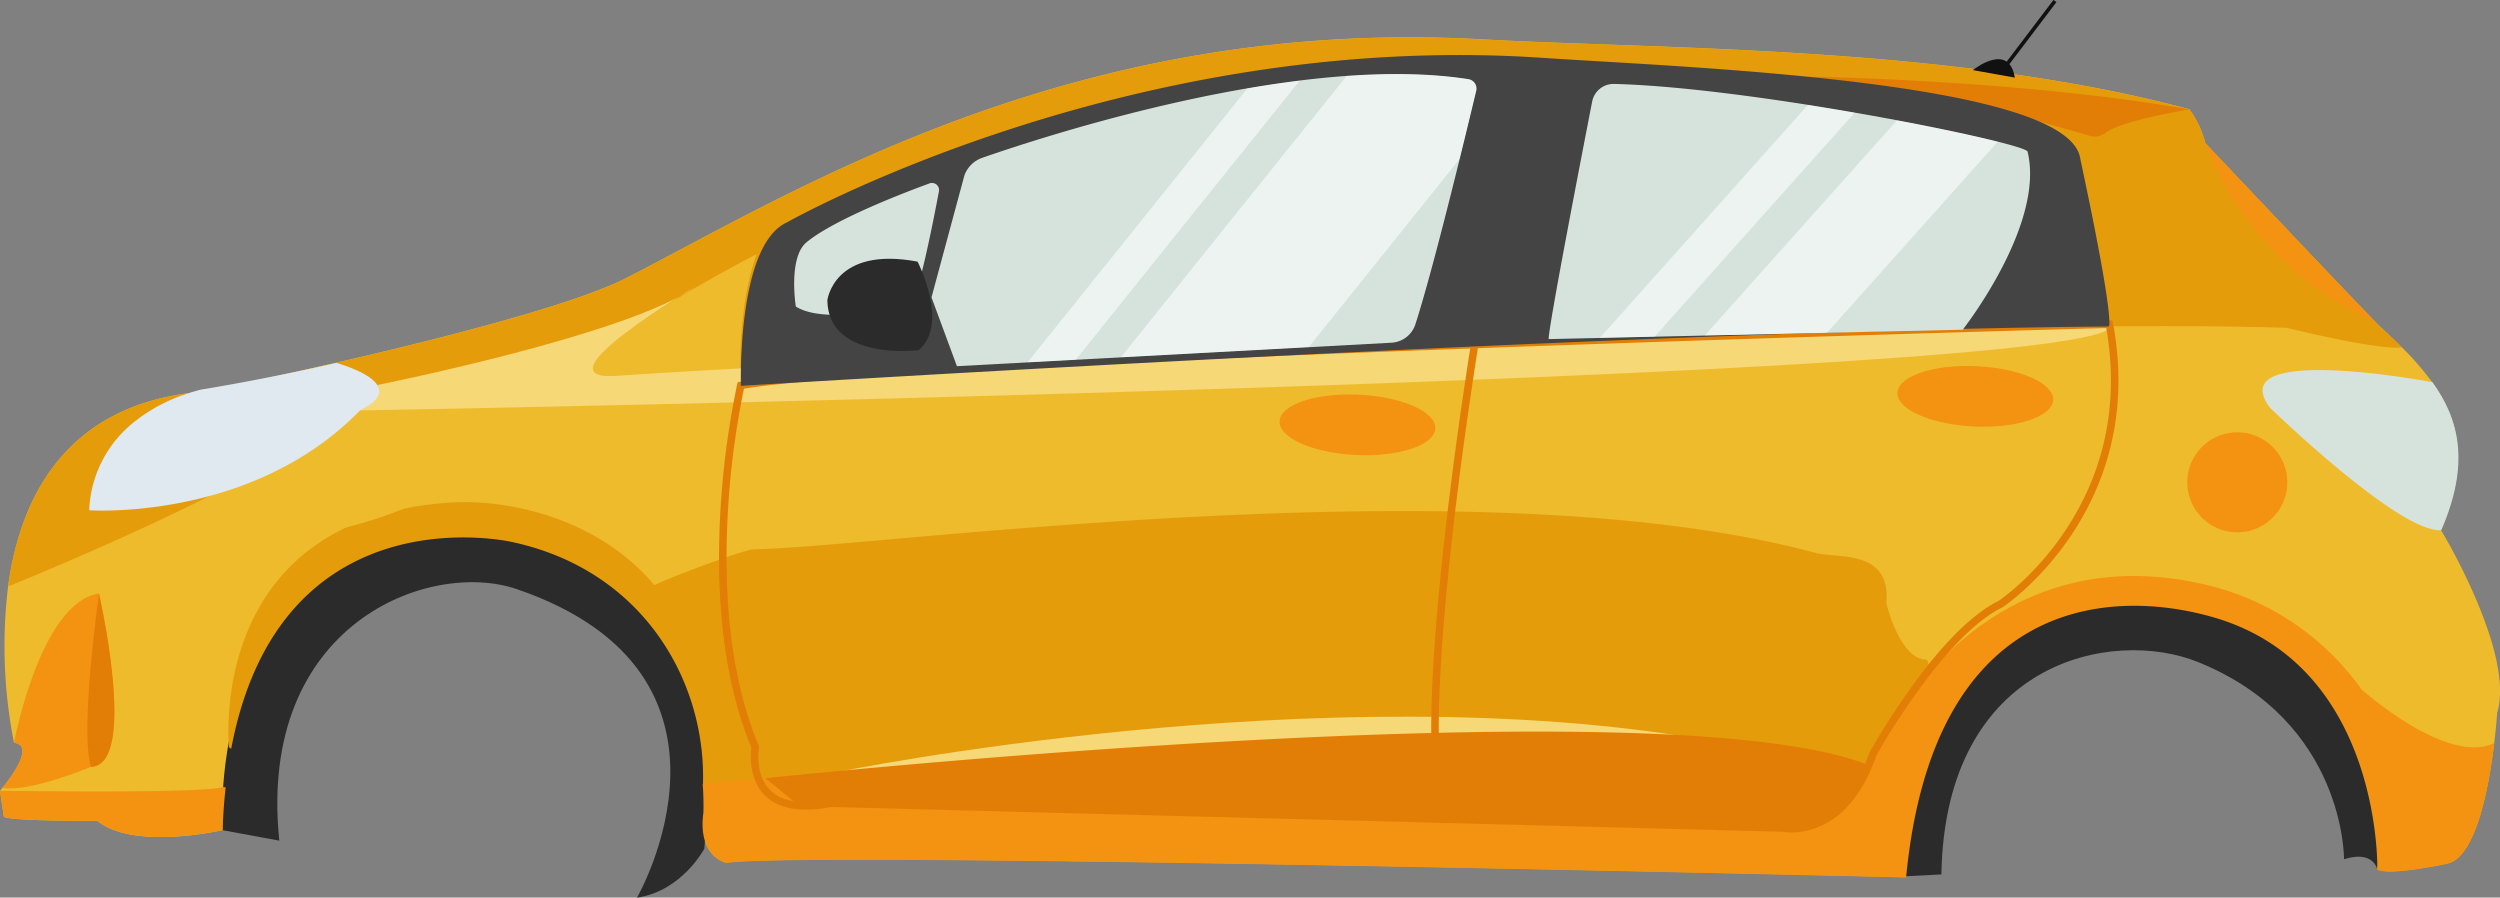 <svg id="Objects" xmlns="http://www.w3.org/2000/svg" xmlns:xlink="http://www.w3.org/1999/xlink" viewBox="0 0 332.42 119.35"><rect x="0" y="0" width="332.42" height="119.35" fill="#808080" stroke="none"/><defs><style>.cls-1,.cls-11{fill:none;}.cls-2{fill:#eebb2d;}.cls-3{fill:#2a2b2a;}.cls-4{fill:#e59c0a;}.cls-5{fill:#f49211;}.cls-6{fill:#d6e3dd;}.cls-7{fill:#e27e05;}.cls-8{fill:#f7d877;}.cls-9{fill:#111;}.cls-10{fill:#e0e9ef;}.cls-11{stroke:#e27e05;stroke-miterlimit:10;}.cls-12{fill:#434443;}.cls-13{clip-path:url(#clip-path);}.cls-14{opacity:0.57;}.cls-15{fill:#fff;}.cls-16{clip-path:url(#clip-path-2);}.cls-17{opacity:0.56;}</style><clipPath id="clip-path" transform="translate(-89.29 -192.31)"><path class="cls-1" d="M301,205.8c-1.45,7.44-5.83,30.08-5.79,31.6l55.06-1.25s11-14,8.62-23.68c-.28-1.18-36.38-8.54-55-9A2.9,2.9,0,0,0,301,205.8Z"/></clipPath><clipPath id="clip-path-2" transform="translate(-89.29 -192.31)"><path class="cls-1" d="M219.88,213.3c8.05-2.81,42.2-14,64.7-10.46a1.27,1.27,0,0,1,1,1.55c-1.21,5.06-5.59,23.29-8.09,31.05a3.55,3.55,0,0,1-3.18,2.44L216.53,241l-3.38-9.15,4.37-16.2A3.87,3.87,0,0,1,219.88,213.3Z"/></clipPath></defs><title>car</title><path class="cls-2" d="M421.33,287.11s-.1,1.66-.39,4c-.67,5.58-2.36,15.06-6.17,16,0,0-7.86,1.71-9.37.78,0,0,.62-26.52-21.11-33.33-12.86-4-37.86-4.18-41.55,34.39,0,0-146.93-3.54-156.86-1.93,0,0-3.86-.7-3.06-6.71a31.12,31.12,0,0,0-.07-3.39c-.5-8.05-3.95-28-25.42-32.56,0,0-30.77-7.08-37.3,27.51-.3,1.62-.56,3.34-.73,5.14s-.34,3.69-.41,5.68c0,0-11.81,2.74-16.67-1.24,0,0-12.21.07-12.43-.58l-.5-3.41a3.63,3.63,0,0,0,.32-.39c1.09-1.32,4.38-5.65,1.54-6a65.92,65.92,0,0,1-.77-20.9c1.63-11.75,7.72-24.35,26-25.8,0,0,44.13-8.92,56.22-15.11,22-11.26,59.21-34.78,113.81-31.72,23.58,1.32,62.48.83,94,9.3a13.24,13.24,0,0,1,2.12,4.51s21.82,23.07,23.08,24.24c1.06,1,2.08,1.94,3.05,2.9a38.47,38.47,0,0,1,4,4.6c3.64,5,5,10.88,1.19,19.7C413.9,262.81,423.77,279.18,421.33,287.11Z" transform="translate(-89.29 -192.31)"/><path class="cls-3" d="M126.43,304.09l-7.54-1.39s-2.88-38.53,31.74-39.16c13.17-.25,35.4,8.56,32.31,41.62,0,0-2.94,5.62-8.95,6.51,0,0,17.11-29.65-15.91-41C146.43,266.61,123.45,275.24,126.43,304.09Z" transform="translate(-89.29 -192.31)"/><path class="cls-3" d="M347.43,308.58l-4.85.25s-2.64-34.49,30.43-37c13.13-1,35,10,32.39,36.1,0,0-.48-2.62-4.43-1.37,0,0,.2-18.28-19.37-26.2C370.18,275.71,347.93,280.15,347.43,308.58Z" transform="translate(-89.29 -192.31)"/><path class="cls-4" d="M408.69,238.51h-.07c-3.29.37-15.27-2.61-15.27-2.61-6.71-.21-14.72-.26-23.68-.19-50.08.43-130,4.77-181.86,7.89-30,1.82-50.58,3.22-50.58,3.22-15,10.72-46.75,23.42-46.75,23.42l-.1-.06c1.63-11.75,7.72-24.35,26-25.8,0,0,7.68-1.55,17.52-3.81,13.73-3.15,31.65-7.69,38.7-11.3,22-11.26,59.21-34.78,113.81-31.72,23.58,1.32,62.48.83,94,9.3a13.24,13.24,0,0,1,2.12,4.51h0c.55.57,19.12,20.22,22.58,23.73l.49.5C406.7,236.59,407.72,237.55,408.69,238.51Z" transform="translate(-89.29 -192.31)"/><path class="cls-5" d="M280.14,249.28c-.1,2.22-4.82,3.8-10.54,3.53s-10.27-2.28-10.17-4.49,4.82-3.8,10.54-3.53S280.24,247.06,280.14,249.28Z" transform="translate(-89.29 -192.31)"/><path class="cls-5" d="M362.3,245.49c-.11,2.22-4.83,3.8-10.54,3.53s-10.28-2.28-10.17-4.49,4.82-3.8,10.54-3.53S362.4,243.27,362.3,245.49Z" transform="translate(-89.29 -192.31)"/><path class="cls-5" d="M393.42,256.75a6.65,6.65,0,1,1-6.33-6.95A6.65,6.65,0,0,1,393.42,256.75Z" transform="translate(-89.29 -192.31)"/><path class="cls-2" d="M189.9,226.1s-31.89,16.33-18.6,17l16.51.56S187.12,233.76,189.9,226.1Z" transform="translate(-89.29 -192.31)"/><path class="cls-6" d="M413.9,262.81c-5.56.44-22.77-16.28-22.77-16.28-6.51-8.61,20.92-3.52,20.92-3.52l.66.1C416.35,248.16,417.72,254,413.9,262.81Z" transform="translate(-89.29 -192.31)"/><path class="cls-6" d="M219.88,213.3c8.05-2.81,42.2-14,64.7-10.46a1.27,1.27,0,0,1,1,1.55c-1.21,5.06-5.59,23.29-8.09,31.05a3.55,3.55,0,0,1-3.18,2.44L216.53,241l-3.38-9.15,4.37-16.2A3.87,3.87,0,0,1,219.88,213.3Z" transform="translate(-89.29 -192.31)"/><path class="cls-6" d="M219.88,213.3c8.05-2.81,42.2-14,64.7-10.46a1.27,1.27,0,0,1,1,1.55c-1.21,5.06-5.59,23.29-8.09,31.05a3.55,3.55,0,0,1-3.18,2.44L216.53,241l-3.38-9.15,4.37-16.2A3.87,3.87,0,0,1,219.88,213.3Z" transform="translate(-89.29 -192.31)"/><path class="cls-6" d="M219.88,213.3c8.05-2.81,42.2-14,64.7-10.46a1.27,1.27,0,0,1,1,1.55c-1.21,5.06-5.59,23.29-8.09,31.05a3.55,3.55,0,0,1-3.18,2.44L216.53,241l-3.38-9.15,4.37-16.2A3.87,3.87,0,0,1,219.88,213.3Z" transform="translate(-89.29 -192.31)"/><path class="cls-6" d="M219.88,213.3c8.05-2.81,42.2-14,64.7-10.46a1.27,1.27,0,0,1,1,1.55c-1.21,5.06-5.59,23.29-8.09,31.05a3.55,3.55,0,0,1-3.18,2.44L216.53,241l-3.38-9.15,4.37-16.2A3.87,3.87,0,0,1,219.88,213.3Z" transform="translate(-89.29 -192.31)"/><path class="cls-5" d="M119.3,297c-.21,1.8-.34,3.69-.41,5.68,0,0-11.81,2.74-16.67-1.24,0,0-12.21.07-12.43-.58l-.5-3.41s25.28.41,29.46-.43A1.47,1.47,0,0,1,119.3,297Z" transform="translate(-89.29 -192.31)"/><path class="cls-5" d="M101.38,294.28s-8.13,3.41-11.77,2.8c1.09-1.32,4.38-5.65,1.54-6,0,0,3.46-18.66,11.3-19.85C102.45,271.24,107.7,294.06,101.38,294.28Z" transform="translate(-89.29 -192.31)"/><path class="cls-7" d="M101.38,294.28c-1.5-5,1.07-23,1.07-23S107.7,294.06,101.38,294.28Z" transform="translate(-89.29 -192.31)"/><path class="cls-4" d="M345.3,280c-3.46-.16-5.19-7.5-5.19-7.5.69-7.23-6.6-5.91-9.37-6.66-44.75-12.11-124.36-.76-141.21-.49-1.39,0-13.22,4.54-13.21,4.79-7.52-9-19.61-11.52-27.21-11-32.55,2.16-29.37,32.54-29.37,32.54l.29.2c6.53-34.59,37.3-27.51,37.3-27.51,17.64,3.76,26,18.81,25.42,32.56.06-.52,15.33,2.51,17,2.18l81.86,2.13,44.84,1.17s7.27,1.52,11.32-8.36c.2-.45.37-.94.55-1.46a94,94,0,0,1,7.45-11.17C345.78,280.53,345.63,280,345.3,280Z" transform="translate(-89.29 -192.31)"/><path class="cls-8" d="M200.45,295s64.95-13.33,116.16-4.2Z" transform="translate(-89.29 -192.31)"/><path class="cls-2" d="M110.79,261.38s23.85,13.09,61-20.12l-34.58,5.57S122.45,256,110.79,261.38Z" transform="translate(-89.29 -192.31)"/><path class="cls-5" d="M405.15,235.11c-.31-.12-.63-.27-1-.43a42.41,42.41,0,0,1-21.61-23.3C383.12,212,401.69,231.6,405.15,235.11Z" transform="translate(-89.29 -192.31)"/><path class="cls-9" d="M351.62,201.63s4.77-3.85,5.58,1Z" transform="translate(-89.29 -192.31)"/><rect class="cls-9" x="359.02" y="191.36" width="0.49" height="10.8" transform="translate(102.58 -369.41) rotate(37.17)"/><path class="cls-5" d="M420.94,291.15c-.67,5.58-2.36,15.06-6.17,16,0,0-7.86,1.71-9.37.78,0,0,.62-26.52-21.11-33.33-12.86-4-37.86-4.18-41.55,34.39,0,0-146.93-3.54-156.86-1.93,0,0-3.86-.7-3.06-6.71,0,0,.06-1.72-.09-3.81,0,0,132.38-13,155-2.46,0,0,12.84-31.42,44.67-24.06a35.16,35.16,0,0,1,20.88,13.94s11,9.85,17.31,7.3A.79.79,0,0,1,420.94,291.15Z" transform="translate(-89.29 -192.31)"/><path class="cls-8" d="M139.48,243.5s33.32-6.65,42.17-13c0,0-21.33,12.53-10.43,11.79C232,238.17,370,235.28,370,235.6c.34,7.22-233.28,11.29-233.28,11.29S140.3,245.85,139.48,243.5Z" transform="translate(-89.29 -192.31)"/><path class="cls-7" d="M380.44,206.86s-8.94,1.41-11.22,3.14a2.26,2.26,0,0,1-2.07.37,230.58,230.58,0,0,0-37.7-7.87S357.45,202.85,380.44,206.86Z" transform="translate(-89.29 -192.31)"/><path class="cls-10" d="M137.22,246.83l-.33.32a3.41,3.41,0,0,1-.38.38c-14.35,14.09-35.36,12.63-35.36,12.63a15.76,15.76,0,0,1,6.09-11.83,22,22,0,0,1,7.1-3.72c.54-.19,1.11-.35,1.69-.5,0,0,8.06-1.27,17.9-3.53l.12,0S144.31,243.36,137.22,246.83Z" transform="translate(-89.29 -192.31)"/><path class="cls-7" d="M337.76,294.05c-4.05,9.88-11.32,8.36-11.32,8.36l-44.84-1.17-81.86-2.13a15.58,15.58,0,0,1-4.22.32l-4.45-3.64s117.39-12.5,146-2C337.28,293.91,337.53,294,337.76,294.05Z" transform="translate(-89.29 -192.31)"/><path class="cls-11" d="M355.33,272.62c-3.31,1.62-6.7,5.15-9.57,8.8a94,94,0,0,0-7.45,11.17c-.18.52-.35,1-.55,1.46-4.05,9.88-11.32,8.36-11.32,8.36l-44.84-1.17-81.86-2.13a15.58,15.58,0,0,1-4.22.32c-7.1-.57-5.81-7.79-5.81-7.79-3.22-7.68-4.26-16.51-4.31-24.49a112.89,112.89,0,0,1,2.39-23.59c10.13-1.84,55.1-3.87,97.78-5.44,43.26-1.59,84.2-2.7,84.2-2.7C374.33,260,355.33,272.62,355.33,272.62Z" transform="translate(-89.29 -192.31)"/><path class="cls-11" d="M285.31,238.5s-8.35,51.23-3.92,62.08" transform="translate(-89.29 -192.31)"/><path class="cls-12" d="M369.77,235.42a.56.56,0,0,1-.1.3c-23.37.2-53.24,1.25-83.73,2.63-34.84,1.58-70.47,3.6-98.13,5.26l0-.05s-.56-18.57,6.06-21.65c0,0,45.24-25.64,100.52-21.91,18.14,1.23,69.9,3,71.5,13.36C365.87,213.36,369.87,231.53,369.77,235.42Z" transform="translate(-89.29 -192.31)"/><path class="cls-6" d="M301,205.8c-1.45,7.44-5.83,30.08-5.79,31.6l55.06-1.25s11-14,8.62-23.68c-.28-1.18-36.38-8.54-55-9A2.9,2.9,0,0,0,301,205.8Z" transform="translate(-89.29 -192.31)"/><path class="cls-6" d="M196.55,224.51c3.5-2.87,12-6.23,16.35-7.82a.94.94,0,0,1,1.24,1.05c-.72,3.84-2.78,14.36-3.8,15,0,0-11,3-15.23.33C195.11,233.09,194.06,226.54,196.55,224.51Z" transform="translate(-89.29 -192.31)"/><path class="cls-3" d="M211.3,227.1s4.28,8.33.14,11.77c0,0-12,1.51-12.14-6.62C199.3,232.25,200.15,225,211.3,227.1Z" transform="translate(-89.29 -192.31)"/><g class="cls-13"><g class="cls-14"><rect class="cls-15" x="319.2" y="190.39" width="5.32" height="57.23" transform="translate(138.42 -351.05) rotate(41.77)"/><rect class="cls-15" x="329.05" y="195.92" width="11.88" height="57.23" transform="translate(145.44 -358.39) rotate(41.77)"/></g></g><path class="cls-6" d="M219.88,213.3c8.05-2.81,42.2-14,64.7-10.46a1.27,1.27,0,0,1,1,1.55c-1.21,5.06-5.59,23.29-8.09,31.05a3.55,3.55,0,0,1-3.18,2.44L216.53,241l-3.38-9.15,4.37-16.2A3.87,3.87,0,0,1,219.88,213.3Z" transform="translate(-89.29 -192.31)"/><g class="cls-16"><g class="cls-17"><rect class="cls-15" x="241.41" y="187.27" width="4.78" height="69.52" transform="translate(103.3 -296.04) rotate(38.74)"/><rect class="cls-15" x="252.09" y="191.18" width="18.63" height="69.52" transform="translate(109.62 -306.19) rotate(38.74)"/></g></g></svg>